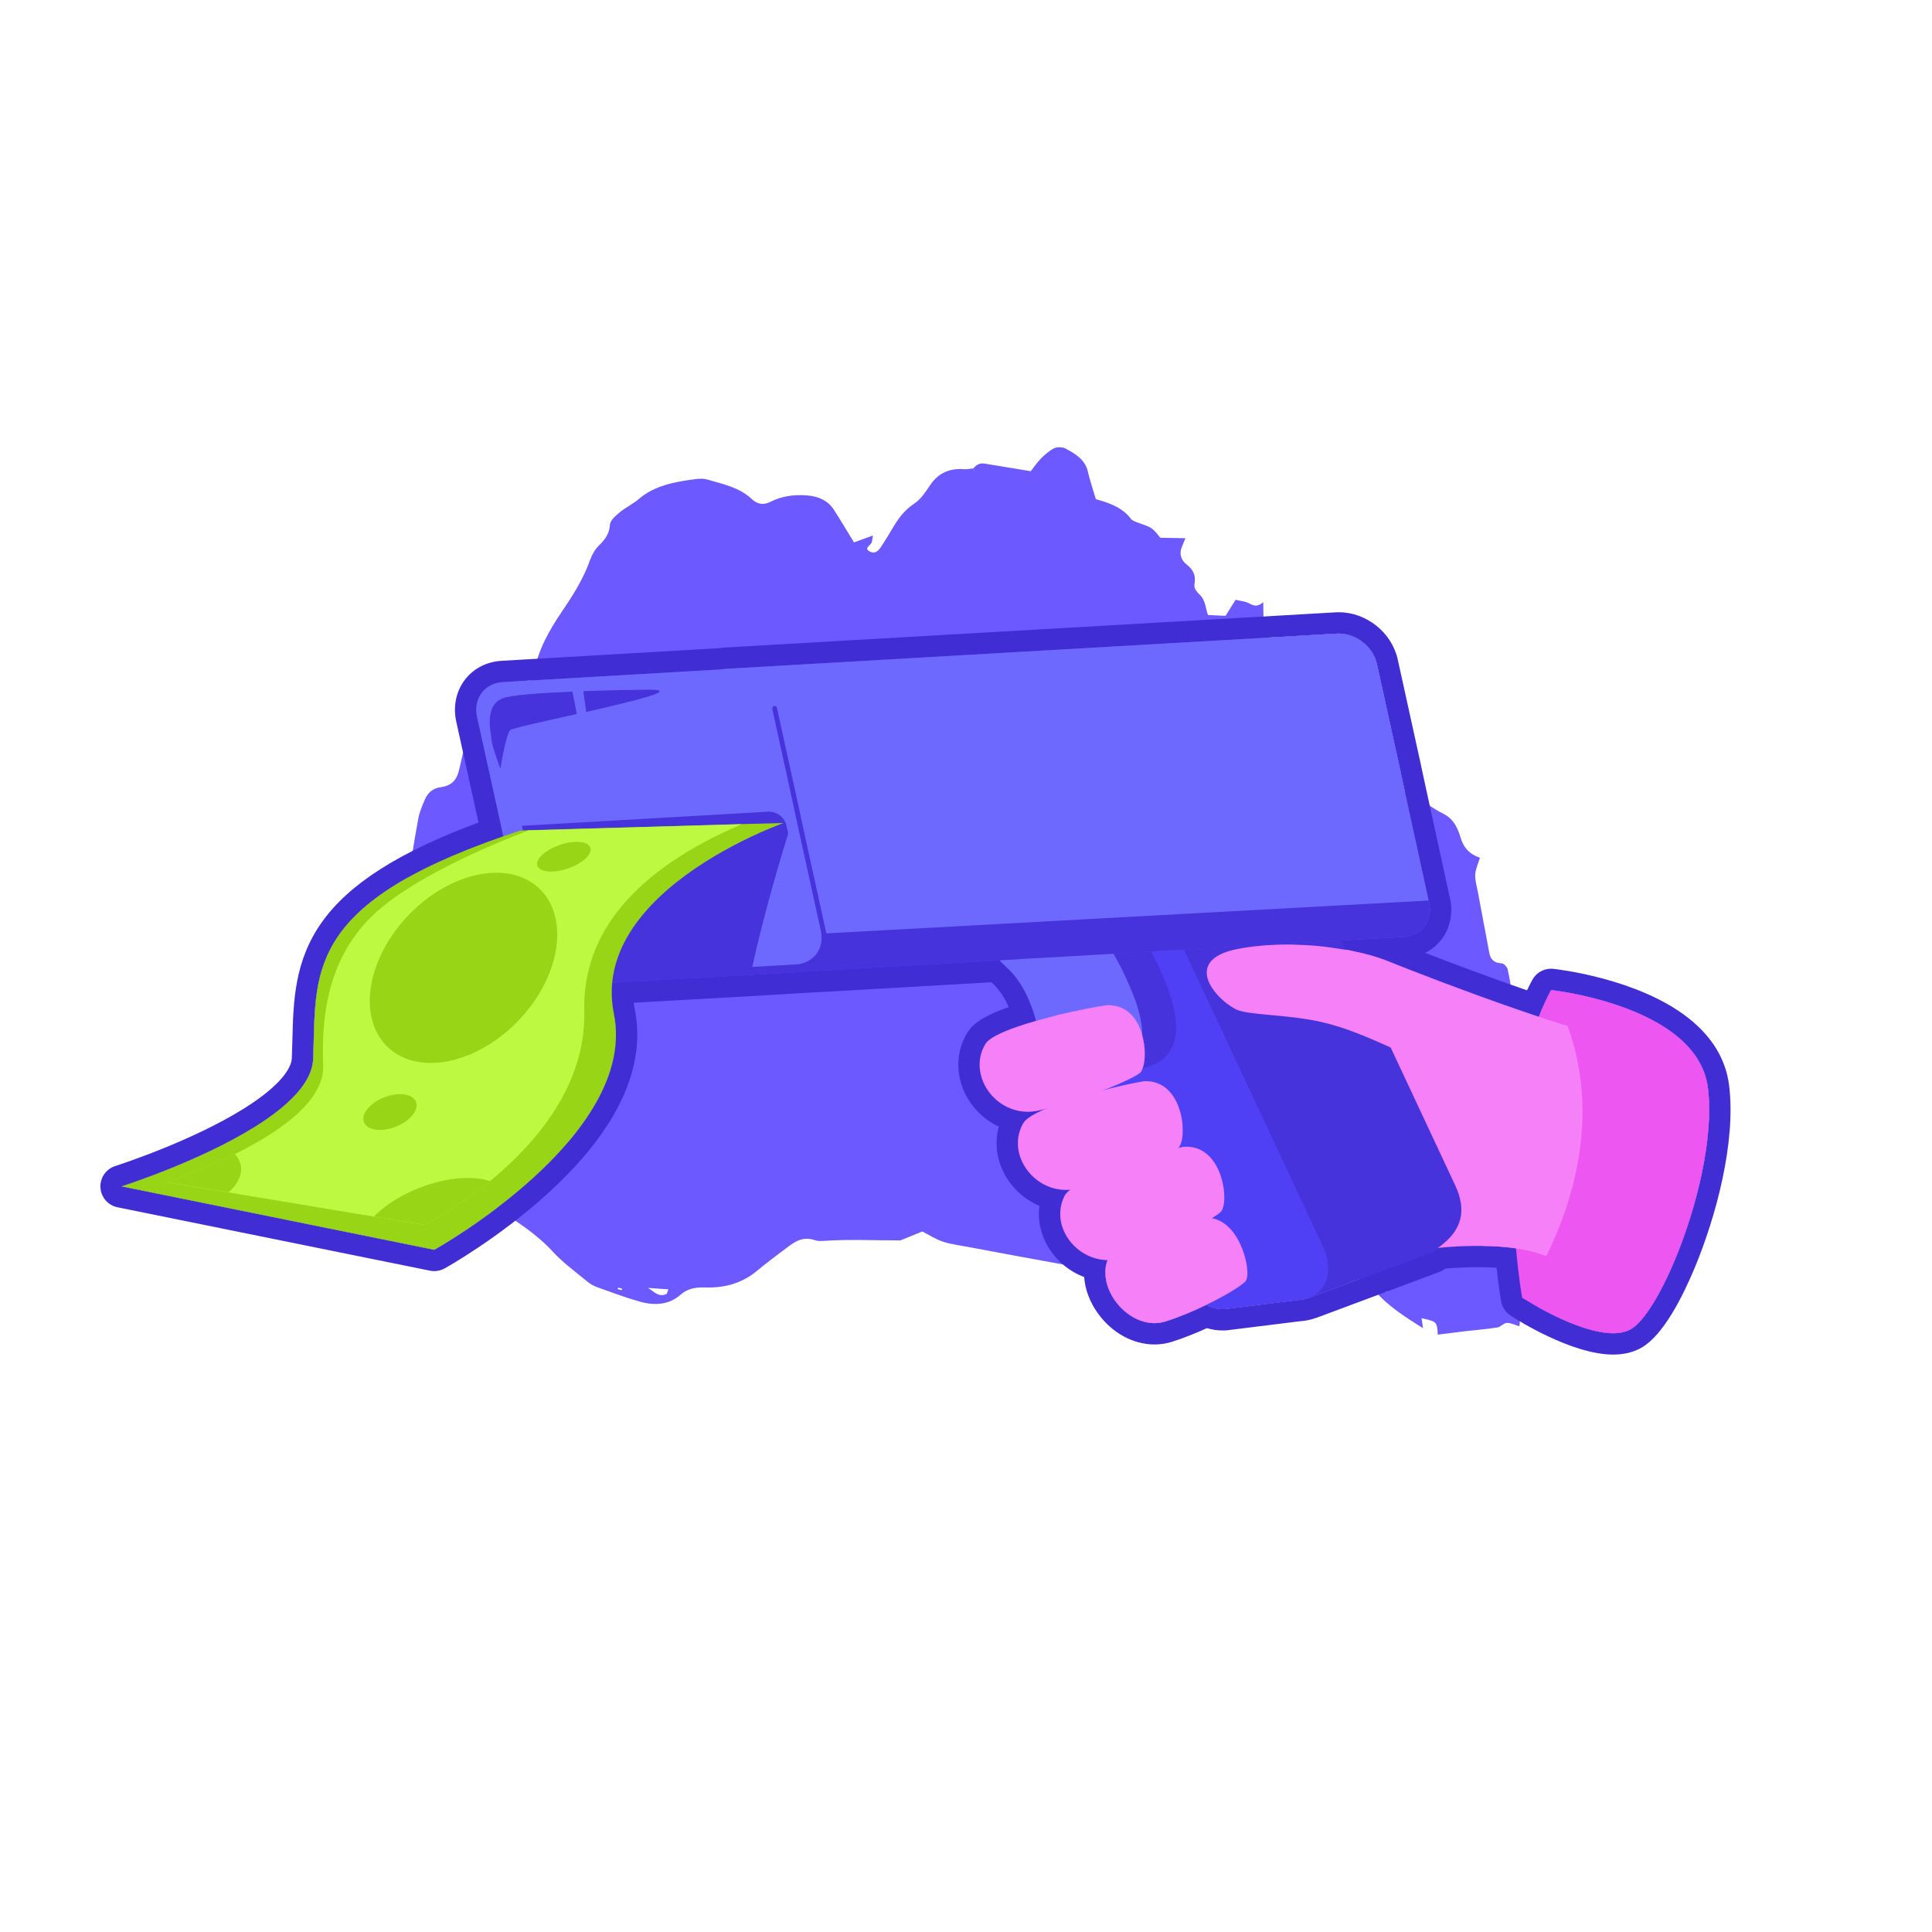 <svg width="914" height="914" viewBox="0 0 914 914" fill="none" xmlns="http://www.w3.org/2000/svg">
<path d="M680.208 631.571C679.82 625.238 679.82 625.238 672.512 623.618C672.723 625.031 672.924 626.373 673.214 628.318C664.443 622.884 656.315 617.628 650.295 610.468C648.037 607.782 645.56 605.681 641.65 604.496C622.185 598.595 608.582 587.135 600.182 571.723C595.479 563.094 592.515 553.89 588.8 544.937C588.067 543.171 587.483 541.371 586.975 539.979C583.477 537.982 580.9 539.044 579.778 540.867C577.047 545.305 573.65 549.397 575.69 555.47C577.517 560.909 573.742 565.459 569.21 569.601C568.055 568.865 567.003 568.195 565.416 567.186C561.965 572.113 558.47 576.968 555.152 581.91C553.883 583.8 552.135 584.681 549.768 585.713C544.423 588.044 539.863 591.516 534.984 594.523L535.05 594.662C533.521 591.431 530.61 591.613 527.618 592.33C527.105 592.453 526.539 593.276 526.615 593.74C526.691 594.202 527.477 594.713 528.076 595.031C528.704 595.364 529.479 595.492 530.19 595.71L530.044 595.559C530.834 596.579 531.622 597.598 532.926 599.282C528.799 598.754 525.539 598.033 522.329 598.011C519.004 597.988 515.752 598.849 512.422 598.939C509.473 599.017 506.413 598.831 503.483 598.306C488.316 595.59 473.174 592.741 458.027 589.909C454.005 589.158 449.854 588.665 446.033 587.395C442.574 586.245 439.486 584.197 436.339 582.599C432.702 584.075 429.218 585.49 425.734 586.904L425.886 586.813C413.986 586.849 402.028 586.234 390.191 587.008C388.73 587.103 387.072 587.229 385.75 586.772C379.57 584.635 375.81 587.613 372.033 590.417C367.187 594.015 362.402 597.677 357.79 601.478C351.262 606.856 343.107 609.381 333.841 609.069C328.901 608.903 325.106 609.711 321.952 612.512C316.624 617.246 309.805 617.832 302.487 615.73C295.655 613.768 288.994 611.279 282.327 608.871C280.617 608.254 278.97 607.23 277.631 606.115C272.168 601.567 266.227 597.278 261.594 592.21C253.956 583.856 244.281 577.607 234.377 571.459C229.155 568.217 223.188 565.473 222.654 559.242C219.528 556.949 216.402 554.655 213.035 552.185C211.392 547.164 209.618 541.762 207.86 536.357C207.564 535.444 206.828 534.334 207.155 533.631C209.985 527.554 206.674 521.335 206.475 515.201C206.312 510.183 204.591 505.414 202.856 500.52C199.676 491.549 197.134 482.408 195.168 473.26C188.892 444.073 192.645 415.6 197.886 387.284C198.442 384.276 199.683 381.37 200.878 378.508C202.126 375.522 204.362 372.972 208.318 372.446C214.543 371.617 216.333 368.155 217.351 363.572C220.23 350.611 223.444 337.719 226.525 324.8C226.741 323.899 226.98 323.001 227.163 322.093C228.364 316.139 232.491 314.37 240.461 317.538C243.746 318.844 246.404 321.376 250.166 323.9C251.13 321.902 252.297 320.416 252.562 318.78C254.32 307.897 259.685 298.341 265.977 289.101C271.168 281.478 276.029 273.732 279.062 265.179C279.979 262.592 281.413 259.952 283.467 257.955C286.393 255.11 288.308 252.307 288.549 248.272C288.675 246.173 291.148 244.076 293.114 242.434C295.903 240.105 299.493 238.428 302.228 236.062C309.415 229.84 318.982 227.945 328.93 226.672C330.719 226.443 332.775 226.331 334.48 226.824C341.999 228.997 349.897 230.647 355.577 236.02C358.343 238.637 361.264 239.061 364.551 237.383C369.675 234.768 375.295 233.92 381.532 234.36C387.364 234.77 391.713 236.875 394.5 241.166C397.749 246.171 400.744 251.279 404.01 256.603C406.437 255.718 409.191 254.715 412.952 253.344C412.632 255.169 412.657 256.046 412.309 256.784C411.641 258.203 408.289 259.526 411.832 261.073C414.291 262.146 415.834 260.196 416.893 258.588C418.636 255.942 420.295 253.251 421.884 250.532C424.592 245.896 427.487 241.552 432.556 238.214C435.826 236.06 437.924 232.581 440.071 229.453C443.612 224.294 448.521 221.381 456.176 221.965C457.643 222.077 459.123 221.723 460.596 221.586C460.592 221.845 460.543 222.107 460.606 222.356C460.656 222.547 460.847 222.721 460.975 222.903C460.793 222.492 460.612 222.08 460.431 221.669C461.704 220.101 463.23 218.895 465.864 219.327C472.829 220.471 479.794 221.621 487.651 222.916C488.959 221.257 490.517 218.902 492.522 216.857C494.304 215.039 496.353 213.275 498.736 212.059C499.995 211.417 502.609 211.437 503.933 212.125C508.862 214.682 513.381 217.629 514.586 222.861C515.577 227.16 517.044 231.409 518.433 236.136C524.826 237.923 531.103 240.156 535.006 245.444C535.697 246.38 537.438 246.935 538.805 247.418C545.061 249.628 545.075 249.596 548.914 254.414C552.354 254.472 555.967 254.532 560.798 254.614C559.997 256.586 559.45 257.849 558.969 259.132C557.884 262.019 558.747 265.02 561.277 266.97C564.904 269.766 565.737 272.677 565.098 276.27C564.701 278.502 566.181 279.959 568.028 281.85C570.194 284.068 570.328 287.613 571.465 290.937C574.36 291.079 576.894 291.202 579.786 291.344C581.326 288.881 582.797 286.529 584.532 283.756C586.826 284.318 589.192 284.461 590.926 285.431C593.201 286.703 594.94 287.177 597.614 284.893C597.657 289.081 597.787 292.612 597.703 296.128C597.623 299.457 598.504 302.173 602.58 304.018C606.126 305.623 606.604 308.369 606.097 311.386C605.691 313.805 605.585 316.305 605.743 318.774C605.808 319.784 606.915 320.807 608.05 322.63C609.856 320.989 611.19 320.07 612.084 318.905C614.089 316.292 616.899 315.4 620.626 316.102C625.937 317.103 630.383 316.723 632.635 311.795C632.637 313.605 632.687 315.419 632.632 317.224C632.533 320.427 633.409 323.251 636.11 325.966C639.801 329.677 642.982 333.662 642.515 338.789C642.391 340.147 643.449 341.824 644.455 343.106C648.436 348.172 652.494 353.206 656.758 358.118C659.421 361.187 659.833 364.527 660.27 367.96C660.734 371.599 662.601 373.967 667.09 375.956C672.714 378.447 677.512 382.312 683.12 385.142C687.888 387.548 689.785 392.211 691.072 396.498C692.366 400.807 694.935 403.977 700.136 405.802C699.289 408.632 698.033 411.134 697.901 413.738C697.762 416.472 698.659 419.307 699.176 422.093C700.845 431.082 702.533 440.07 704.246 449.056C704.842 452.185 705.089 455.457 710.549 455.763C711.478 455.815 713.019 457.49 713.228 458.505C714.052 462.514 715.114 466.635 714.778 470.564C714.567 473.033 712.024 475.234 710.214 478.041C711.336 479.965 712.464 482.304 714.003 484.455C717.447 489.272 718.741 494.483 719.607 499.779C720.124 502.94 719.153 503.286 714.109 501.972C714.204 500.788 714.52 499.593 714.331 498.426C714.121 497.141 714.39 495.408 711.046 494.967C712.233 497.526 713.248 499.714 714.263 501.902C713.016 507.172 714.191 512.436 716.167 517.56C721.271 530.799 726.892 543.931 731.83 557.203C734.404 564.121 736.107 571.228 737.953 578.282C739.606 584.597 738.526 590.603 735.907 596.423C734.776 598.935 734.344 601.692 733.437 604.291C732.958 605.665 732.568 607.359 731.384 608.172C728.916 609.867 728.14 611.832 728.055 614.506C727.954 617.657 726.644 620.908 722.382 621.273C717.463 621.693 719.662 624.76 718.712 627.42C716.739 626.843 714.726 625.778 712.875 625.857C711.287 625.924 710.025 627.75 708.376 628.01C703.367 628.8 698.235 629.184 693.162 629.773C688.797 630.28 684.448 630.853 680.092 631.396L680.208 631.571ZM306.534 609.29C309.326 610.976 311.599 613.841 315.214 612.225C315.673 612.02 315.691 611.19 316.19 609.975C312.804 609.735 309.67 609.513 306.534 609.29ZM294.41 609.708C293.772 609.518 293.139 609.311 292.489 609.17C292.435 609.158 292.276 609.59 292.166 609.816C292.796 610.004 293.423 610.212 294.065 610.348C294.128 610.361 294.292 609.933 294.41 609.708ZM656 611.24C656.145 611.018 656.47 610.742 656.392 610.588C656.282 610.371 655.872 610.244 655.59 610.079C655.444 610.302 655.119 610.578 655.197 610.736C655.304 610.951 655.718 611.076 656 611.24ZM708.196 465.327C708.089 465.694 707.982 466.061 707.874 466.428C708.103 466.293 708.472 466.192 708.522 466.013C708.574 465.824 708.323 465.561 708.196 465.327Z" fill="#6C59FF"/>
<path d="M792.512 595.69C785.598 612.324 777.736 625.182 771.639 628.755C756.53 637.607 720.114 613.918 720.114 613.918C720.114 613.918 718.479 604.804 717.228 590.583C717.006 590.543 716.794 590.512 716.572 590.482C716.138 590.411 715.693 590.351 715.249 590.3C714.381 590.189 713.503 590.088 712.615 590.008C709.052 589.654 705.318 589.463 701.432 589.422C694.72 589.301 687.614 589.634 680.297 590.341H680.267C680.257 590.351 680.257 590.361 680.246 590.361C679.278 591.037 678.369 591.683 677.279 592.339L619.638 613.848H619.567C617.912 614.504 616.034 614.897 613.965 615.018L579.487 619.298C576.146 619.49 573.27 618.743 570.736 617.289C564.64 620.247 557.817 623.123 551.459 625.142C535.764 630.128 518.676 611.203 523.894 596.164C523.894 596.154 523.894 596.154 523.905 596.144C508.472 595.841 496.653 579.602 503.648 565.724C504.112 564.815 505.02 563.846 506.312 562.837C489.053 564.341 475.74 545.8 484.128 531.316C485.359 529.197 489.235 526.896 494.504 524.625C493.454 524.887 492.414 525.139 491.385 525.372C475.882 528.874 462.761 515.945 463.497 502.723C463.598 499.705 464.507 496.657 466.253 493.8C468.463 490.187 478.597 486.21 490.174 482.96C487.852 474.331 483.603 464.066 475.882 457.324C474.802 456.305 473.792 455.326 472.874 454.316L396.59 458.697L379.735 459.676H379.685C379.483 459.696 379.271 459.716 379.059 459.726L355.148 461.149L289.624 464.843C289.18 469.567 289.392 474.492 290.421 479.63C302.099 537.594 205.447 591.249 205.447 591.249L120.908 574.101L57.594 561.252C57.594 561.252 94.242 549.645 120.908 532.901C135.845 523.535 147.644 512.553 148.139 501.098C149.774 461.331 142.951 428.7 238.129 395.635L236.716 389.125L225.654 338.993C223.887 330.444 229.247 323.247 237.796 322.702L341.583 316.677C342.249 316.546 342.946 316.445 343.662 316.404L632.668 299.751C641.176 299.397 649.644 305.847 651.441 314.325L662.463 364.478L662.937 366.749L665.107 376.781L675.846 425.924L675.866 426.025H675.886L676.088 427.004C678.076 435.523 672.677 442.79 664.047 443.254L634.283 444.95L636.241 449.229C636.281 449.229 636.332 449.239 636.372 449.249C637.654 449.391 638.855 449.623 640.086 449.956C645.97 451.097 651.542 452.661 656.397 454.619C659.929 456.042 663.512 457.445 667.166 458.878C687.867 466.933 710.566 475.259 727.997 481.053C729.693 476.682 731.62 472.433 733.78 468.376C733.78 468.376 770.65 472.312 792.512 489.551C800.677 495.98 806.743 504.277 808.025 514.905C810.851 538.2 802.736 571.073 792.512 595.69Z" fill="#4633DC"/>
<path d="M633.335 299.737C641.614 299.737 649.69 306.069 651.439 314.325L662.461 364.477L662.935 366.748L665.105 376.781L675.844 425.924L675.865 426.025H675.885L676.087 427.004C678.075 435.523 672.675 442.79 664.046 443.254L634.281 444.95L636.239 449.229C636.279 449.229 636.33 449.239 636.37 449.249C637.652 449.391 638.853 449.623 640.085 449.956C645.969 451.096 651.54 452.661 656.395 454.619C659.927 456.042 663.511 457.445 667.164 458.878C687.865 466.933 710.564 475.259 727.995 481.053C729.691 476.682 731.619 472.433 733.779 468.376C733.779 468.376 770.649 472.312 792.51 489.551C800.676 495.98 806.742 504.277 808.023 514.905C810.849 538.2 802.735 571.073 792.51 595.69C785.597 612.323 777.734 625.182 771.638 628.755C769.259 630.148 766.352 630.736 763.143 630.736C745.966 630.736 720.112 613.918 720.112 613.918C720.112 613.918 718.477 604.804 717.226 590.583C717.004 590.542 716.792 590.512 716.57 590.482C716.136 590.411 715.692 590.351 715.248 590.3C714.38 590.189 713.502 590.088 712.613 590.008C709.05 589.654 705.316 589.463 701.43 589.422C700.525 589.406 699.612 589.398 698.692 589.398C692.797 589.398 686.626 589.729 680.295 590.341H680.265C680.255 590.351 680.255 590.361 680.245 590.361C679.276 591.037 678.368 591.683 677.277 592.339L619.636 613.848H619.565C617.91 614.504 616.033 614.897 613.963 615.018L579.486 619.298C579.14 619.318 578.799 619.327 578.463 619.327C575.553 619.327 573.006 618.592 570.735 617.289C564.639 620.246 557.816 623.123 551.457 625.142C549.708 625.697 547.94 625.956 546.189 625.956C532.229 625.956 519.256 609.527 523.893 596.164C523.893 596.154 523.893 596.154 523.903 596.144C508.471 595.841 496.652 579.602 503.646 565.724C504.11 564.815 505.019 563.846 506.311 562.837C505.648 562.895 504.991 562.923 504.341 562.923C488.061 562.923 476.061 545.244 484.126 531.316C485.357 529.197 489.233 526.895 494.502 524.625C493.452 524.887 492.413 525.139 491.383 525.371C489.634 525.766 487.914 525.953 486.243 525.953C473.095 525.953 462.842 514.453 463.496 502.723C463.597 499.705 464.505 496.657 466.251 493.8C468.462 490.187 478.595 486.21 490.172 482.96C487.85 474.331 483.601 464.066 475.88 457.324C474.8 456.304 473.791 455.325 472.872 454.316L396.589 458.696L379.733 459.676H379.683C379.481 459.696 379.269 459.716 379.057 459.726L355.147 461.149L289.622 464.843C289.178 469.567 289.39 474.492 290.419 479.63C302.097 537.594 205.446 591.249 205.446 591.249L120.906 574.101L57.592 561.252C57.592 561.252 94.24 549.645 120.906 532.901C135.844 523.535 147.643 512.553 148.137 501.098C149.772 461.331 142.949 428.7 238.127 395.635L236.714 389.125L225.652 338.992C223.886 330.444 229.245 323.247 237.794 322.702L341.581 316.677C342.248 316.546 342.944 316.445 343.66 316.404L632.666 299.751C632.889 299.741 633.112 299.737 633.335 299.737ZM633.335 289.644C632.972 289.644 632.609 289.651 632.247 289.666C632.193 289.668 632.139 289.671 632.085 289.674L343.08 306.328C342.202 306.377 341.311 306.479 340.381 306.636L237.209 312.626C237.19 312.627 237.171 312.628 237.152 312.63C230.113 313.078 223.991 316.269 219.914 321.613C215.834 326.962 214.323 334.04 215.768 341.035C215.777 341.079 215.786 341.123 215.796 341.167L226.379 389.126C188.899 403.013 165.275 418.045 152.382 436.118C139.276 454.488 138.79 473.56 138.319 492.003C138.247 494.842 138.172 497.777 138.053 500.683C137.926 503.621 135.477 511.852 115.544 524.35C90.315 540.192 54.897 551.519 54.542 551.631C50.159 553.022 47.269 557.2 47.514 561.792C47.761 566.384 51.078 570.229 55.585 571.144L118.899 583.992L203.439 601.141C204.104 601.275 204.776 601.342 205.446 601.342C207.149 601.342 208.836 600.911 210.344 600.074C211.373 599.503 235.801 585.846 259.105 564.641C273.085 551.919 283.771 539.078 290.864 526.474C300.289 509.729 303.469 493.297 300.314 477.636C300.097 476.552 299.923 475.466 299.792 474.379L355.714 471.226L379.61 469.804C379.866 469.791 380.122 469.771 380.372 469.749L397.13 468.821L468.896 464.7C468.943 464.656 468.947 464.659 468.951 464.663C469.046 464.753 469.143 464.841 469.242 464.926C472.724 467.968 475.314 472.173 477.219 476.431C463.804 481.134 459.716 485.142 457.641 488.533C455.051 492.771 453.59 497.521 453.412 502.279C452.978 510.677 456.222 519.182 462.323 525.632C465.265 528.742 468.75 531.229 472.546 532.992C470.398 540.63 471.451 548.94 475.684 556.284C479.41 562.747 485.11 567.677 491.729 570.46C490.825 577.081 492.254 583.901 495.978 590.082C499.905 596.602 505.961 601.53 512.904 604.144C513.331 609.966 515.495 615.838 519.297 621.181C525.921 630.491 535.974 636.049 546.189 636.049C549.022 636.049 551.822 635.616 554.513 634.761C560.51 632.857 566.329 630.442 570.978 628.326C573.373 629.054 575.875 629.42 578.463 629.42C578.99 629.42 579.529 629.405 580.064 629.374C580.286 629.361 580.508 629.341 580.729 629.314L614.911 625.071C617.611 624.883 620.159 624.364 622.504 623.525C622.726 623.459 622.947 623.385 623.165 623.304L680.806 601.795C681.388 601.578 681.95 601.307 682.482 600.987C682.95 600.705 683.388 600.428 683.802 600.157C689.037 599.715 694.035 599.491 698.692 599.491C699.55 599.491 700.403 599.498 701.248 599.514C701.274 599.514 701.3 599.514 701.325 599.515C703.618 599.538 705.85 599.62 707.994 599.757C709.066 609.448 710.122 615.391 710.178 615.7C710.67 618.443 712.274 620.86 714.609 622.379C717.512 624.267 743.538 640.829 763.143 640.829C768.354 640.829 772.928 639.697 776.739 637.464C786.943 631.483 796.016 613.553 801.83 599.564C811.794 575.573 821.286 540.417 818.043 513.689C816.55 501.315 810.06 490.524 798.754 481.621C774.888 462.802 736.474 458.513 734.85 458.34C734.49 458.301 734.132 458.282 733.776 458.282C730.076 458.282 726.634 460.317 724.869 463.633C724.026 465.218 723.207 466.844 722.417 468.504C708.185 463.593 691.232 457.364 674.237 450.796C677.316 449.242 680.005 447.027 682.078 444.264C686.123 438.875 687.53 431.809 685.949 424.854L685.77 423.987C685.721 423.749 685.663 423.514 685.598 423.283L674.966 374.626L672.807 364.646L672.341 362.414C672.334 362.38 672.326 362.345 672.319 362.311L661.302 312.181C658.552 299.329 646.538 289.644 633.335 289.644Z" fill="#402DD4"/>
<path d="M775.604 542.368C774.565 569.529 758.093 588.373 743.367 599.859C731.134 609.427 720.112 613.918 720.112 613.918C720.112 613.918 718.477 604.804 717.226 590.583L717.216 590.573C716.559 583.114 716.004 574.253 715.833 564.553C715.389 538.947 717.67 507.567 727.995 481.053C729.691 476.683 731.618 472.433 733.778 468.376C733.778 468.376 745.789 475.037 756.952 488.532C757.002 488.602 757.063 488.663 757.114 488.734C767.197 500.987 776.523 518.821 775.604 542.368Z" fill="#ED56F0"/>
<path d="M778.945 529.822C778.895 531.851 778.773 533.91 778.602 535.979C778.592 535.999 778.592 536.02 778.592 536.05C778.511 536.948 778.43 537.846 778.339 538.745C778.057 541.44 777.683 544.165 777.219 546.87C777.088 547.697 776.936 548.525 776.775 549.342C776.684 549.887 776.573 550.432 776.462 550.977C776.27 551.967 776.058 552.956 775.836 553.935C775.644 554.793 775.453 555.651 775.241 556.509C775.241 556.519 775.231 556.539 775.231 556.559C774.999 557.508 774.766 558.446 774.514 559.375C774.474 559.536 774.433 559.688 774.393 559.839C774.151 560.727 773.908 561.616 773.656 562.494C773.464 563.13 773.283 563.755 773.081 564.381C772.869 565.067 772.657 565.744 772.445 566.41C771.405 569.599 770.265 572.668 769.024 575.574C768.842 576.018 768.65 576.463 768.448 576.907C768.256 577.341 768.065 577.775 767.863 578.209C767.469 579.077 767.065 579.914 766.652 580.742C766.45 581.156 766.238 581.56 766.026 581.963C765.824 582.367 765.612 582.771 765.39 583.154C765.198 583.518 765.006 583.871 764.805 584.214C763.2 587.06 761.494 589.614 759.707 591.804C759.465 592.117 759.213 592.42 758.95 592.712C758.759 592.945 758.557 593.167 758.365 593.379C758.163 593.601 757.961 593.823 757.749 594.035C757.507 594.287 757.255 594.539 757.003 594.782C756.256 595.518 755.499 596.185 754.732 596.77C754.217 597.163 753.702 597.527 753.177 597.86C752.653 598.193 752.128 598.496 751.603 598.748C751.411 598.849 751.229 598.93 751.038 599.011C750.664 599.182 750.301 599.334 749.927 599.455C749.685 599.545 749.443 599.626 749.201 599.687C748.979 599.757 748.757 599.818 748.524 599.868C748.373 599.909 748.222 599.939 748.07 599.959C747.939 599.99 747.808 600.01 747.677 600.03C746.879 600.151 746.082 600.191 745.285 600.141C745.072 600.131 744.871 600.111 744.669 600.08C744.447 600.06 744.235 600.03 744.013 599.99C743.801 599.959 743.589 599.909 743.367 599.858C743.004 599.778 742.63 599.677 742.267 599.545C742.055 599.475 741.833 599.394 741.621 599.313C741.005 599.061 740.379 598.768 739.764 598.405C739.501 598.254 739.239 598.092 738.976 597.92C736.776 596.477 734.313 595.236 731.598 594.186C730.72 593.843 729.822 593.52 728.893 593.217C728.47 593.086 728.046 592.955 727.612 592.823C726.411 592.46 725.179 592.127 723.908 591.834C723.574 591.754 723.241 591.673 722.898 591.602C722.787 591.582 722.686 591.552 722.575 591.532C721.828 591.37 721.071 591.219 720.304 591.077C719.749 590.976 719.184 590.876 718.619 590.795C718.164 590.714 717.7 590.643 717.226 590.583C717.004 590.542 716.792 590.512 716.57 590.482C716.136 590.411 715.692 590.351 715.248 590.3C714.379 590.189 713.501 590.088 712.613 590.008C709.05 589.654 705.316 589.462 701.43 589.422C694.718 589.301 687.613 589.634 680.295 590.341H680.265C663.672 591.935 645.757 595.397 628.437 599.919C628.407 599.929 628.376 599.939 628.346 599.939C622.26 601.463 616.244 603.179 610.31 604.925C604.173 606.863 598.814 608.084 594.09 608.71C594.06 608.71 594.04 608.72 594.009 608.72C590.739 609.194 587.772 609.406 585.077 609.376C567.656 609.184 561.227 599.061 555.191 585.678C554.485 584.123 553.788 582.529 553.082 580.893C551.638 577.563 550.145 574.081 548.459 570.558C545.815 565.027 542.686 558.82 539.537 552.179C539.022 551.078 538.487 549.958 537.963 548.828C532.997 538.119 528.172 526.461 525.306 514.895C525.275 514.764 525.235 514.632 525.205 514.501C525.205 514.481 525.195 514.471 525.195 514.451C524.801 512.866 524.417 511.281 524.145 509.717C524.145 509.697 524.135 509.677 524.135 509.656C523.812 508.233 523.6 506.83 523.358 505.326V505.316C523.348 505.286 523.348 505.256 523.337 505.226C522.459 499.25 522.217 493.386 522.944 487.775C523.418 483.626 524.337 479.609 525.972 475.643C525.982 475.623 525.992 475.592 526.002 475.572C525.982 475.522 525.992 475.401 526.073 475.31C527.637 471.626 530.251 468.174 533.824 465.247C533.865 465.217 533.915 465.186 533.955 465.146C537.468 462.068 541.818 459.484 546.834 457.283C546.844 457.273 546.864 457.273 546.875 457.263C547.198 457.082 547.531 456.94 547.884 456.819C547.894 456.809 547.914 456.799 547.924 456.799C551.992 455.023 556.554 453.458 561.469 452.176H561.479C561.499 452.166 561.51 452.166 561.53 452.156C568.888 450.117 576.992 448.664 585.329 447.766C586.157 447.675 586.984 447.594 587.812 447.513C587.953 447.503 588.105 447.483 588.246 447.473L588.71 447.463L599.742 446.827L599.914 446.817L600.64 446.787C601.751 446.736 602.881 446.706 604.002 446.696C605.697 446.665 607.403 446.676 609.099 446.726C610.32 446.716 611.491 446.716 612.752 446.807C614.751 446.847 616.719 446.948 618.687 447.059C623.37 447.382 627.963 447.927 632.424 448.573C633.736 448.735 634.967 448.987 636.239 449.229C636.279 449.229 636.33 449.239 636.37 449.249C637.652 449.391 638.853 449.623 640.084 449.956C645.968 451.096 651.54 452.661 656.395 454.619C659.927 456.042 663.51 457.445 667.164 458.878C687.865 466.932 710.564 475.259 727.995 481.053C729.418 481.517 730.801 481.981 732.143 482.415C735.555 483.505 738.714 484.474 741.56 485.302C748.413 487.3 753.45 488.491 755.721 488.501C756.135 488.501 756.548 488.511 756.952 488.532C771.042 489.258 777.512 502.722 778.763 520.062C778.753 520.143 778.763 520.224 778.773 520.305C778.824 520.89 778.854 521.475 778.884 522.071C779.006 524.594 779.026 527.188 778.945 529.822Z" fill="#F580F7"/>
<path d="M680.267 590.341C680.257 590.351 680.257 590.361 680.247 590.361C679.278 591.037 678.37 591.683 677.28 592.339L619.638 613.848H619.567C613.38 614.15 603.489 612.374 594.113 608.761C594.082 608.751 594.042 608.741 594.012 608.72C592.245 608.074 590.499 607.358 588.814 606.591C580.961 602.998 574.269 598.153 571.565 592.45L569.051 578.764L568.638 576.473L562.41 542.53L553.982 496.576C553.982 496.576 553.982 496.576 553.982 496.566L553.972 496.485L550.803 478.953L546.847 457.334L546.837 457.284L546.09 453.307L546.059 453.135V453.125L545.515 450.067L545.494 449.966L543.819 440.802L543.809 440.741L555.809 440.075L630.014 435.826L634.233 444.839L634.273 444.93L634.283 444.95L636.241 449.229L636.282 449.31L636.292 449.34L636.312 449.391L642.236 462.159L642.287 462.138L657.901 495.546V495.557L657.931 495.617L688.342 560.566C694.175 572.95 691.561 582.397 680.267 590.341Z" fill="#4633DC"/>
<path d="M628.349 599.939C628.43 606.47 625.271 611.607 619.578 613.848H619.568C617.913 614.504 616.036 614.897 613.967 615.018L579.489 619.298C576.148 619.49 573.271 618.743 570.738 617.289C563.542 613.161 559.05 603.391 554.427 593.439L551.551 587.303L549.179 582.226L535.816 553.693L534.141 550.12L518.637 517.025L518.476 516.671L515.68 510.696L501.277 479.953L488.822 453.357L488.782 453.256L484.543 444.213H484.563L521.453 442.094L539.318 441.064H539.328L543.82 440.802L555.83 440.115L560.07 449.169L560.12 449.27L561.472 452.176H561.483L625.715 589.342C627.461 593.086 628.309 596.689 628.349 599.939Z" fill="#5040F5"/>
<path d="M491.855 453.215C505.461 465.313 508.361 488.573 508.861 493.292C509.362 498.01 523.485 512.48 545.056 504.018C566.628 495.556 553.743 463.634 536.302 436.19C518.911 408.726 461.203 426.037 491.855 453.215Z" fill="#4633DC"/>
<path d="M540.408 489.874C540.529 497.171 538.187 503.056 532.313 506.619C532.303 506.619 532.303 506.629 532.293 506.629C532.283 506.629 532.262 506.639 532.252 506.649C531.364 507.224 530.274 507.719 529.154 508.153C527.448 508.819 525.732 509.323 524.148 509.717C524.137 509.717 524.117 509.727 524.107 509.727C521.13 510.484 518.284 510.787 515.68 510.696H515.669C501.812 510.514 493.323 501.027 492.96 497.424C492.92 497.151 492.899 496.808 492.839 496.364C492.465 493.76 491.799 488.754 490.174 482.96C487.853 474.331 483.604 464.066 475.882 457.324C474.803 456.304 473.793 455.325 472.875 454.316C472.854 454.296 472.834 454.276 472.814 454.256C472.804 454.245 472.794 454.235 472.784 454.225C466.849 447.756 465.961 441.952 468.202 437.36C471.351 430.9 480.677 426.792 490.891 426.51H490.931C499.591 426.217 508.947 428.66 515.659 434.766H515.669C517.436 436.371 519.01 438.228 520.352 440.347C520.746 440.892 521.049 441.538 521.443 442.083C521.443 442.083 521.443 442.093 521.453 442.093C523.3 445.041 525.066 448.079 526.721 451.107C526.721 451.117 526.731 451.117 526.731 451.127C526.752 451.157 526.762 451.177 526.782 451.207C529.477 455.901 531.889 460.604 533.827 465.247C536.623 471.353 538.671 477.217 539.661 482.567C540.185 485.11 540.377 487.543 540.408 489.874Z" fill="#6D69FF"/>
<path d="M668.982 500.283C665.468 498.912 661.784 497.256 657.908 495.558C648.023 491.186 637.143 486.209 625.227 483.512C608.692 479.758 590.076 480.391 584.533 477.416C581.878 476 579.085 473.936 576.81 471.552C569.163 463.787 565.972 452.635 585.874 448.865C592.335 447.617 600.39 446.857 609.085 446.84C610.306 446.829 611.478 446.837 612.74 446.928C614.739 446.962 616.707 447.068 618.675 447.173C623.147 447.409 627.789 447.928 632.409 448.69C633.74 448.811 635.031 449.124 636.332 449.316L636.352 449.368C637.633 449.508 638.833 449.739 640.074 450.072C649.057 451.99 657.82 454.987 665.748 459.134C673.323 463.124 680.112 468.243 685.61 474.687C698.555 490.029 694.247 510.09 668.982 500.283Z" fill="#F580F7"/>
<path d="M540.59 505.428C540.579 505.448 540.569 505.468 540.569 505.488L540.559 505.498C540.176 506.548 539.732 507.295 539.106 507.759C537.067 509.263 531.899 511.817 525.208 514.502C525.198 514.512 525.177 514.512 525.167 514.522C524.178 514.905 523.169 515.299 522.129 515.703C520.999 516.137 519.838 516.581 518.637 517.025C518.627 517.025 518.617 517.035 518.607 517.035C511.077 519.831 502.539 522.616 494.505 524.625C493.455 524.887 492.415 525.14 491.386 525.372C475.883 528.874 462.762 515.945 463.498 502.723C463.599 499.705 464.508 496.657 466.254 493.801C468.464 490.187 478.598 486.211 490.175 482.961C493.798 481.941 497.553 480.942 501.257 479.953C501.267 479.953 501.267 479.953 501.277 479.953C502.892 479.61 504.507 479.267 506.041 478.893C506.061 478.883 506.091 478.883 506.112 478.873C513.136 477.349 519.606 476.047 524.158 475.482C524.794 475.462 525.379 475.472 525.975 475.643C531.354 476.107 535.159 479.125 537.622 483.183C538.924 485.191 539.822 487.472 540.408 489.874C542.073 495.779 541.861 501.946 540.59 505.428Z" fill="#F580F7"/>
<path d="M557.525 543.085C557.434 543.186 557.334 543.287 557.223 543.368C554.891 545.225 548.098 548.626 539.539 552.179C538.338 552.673 537.097 553.178 535.815 553.693C527.72 556.902 518.495 560.072 510.098 562.201C508.826 562.524 507.565 562.736 506.313 562.837C489.054 564.341 475.741 545.8 484.128 531.316C485.36 529.197 489.235 526.896 494.504 524.625C501.115 521.778 509.926 518.983 518.475 516.671C519.697 516.328 520.918 516.005 522.129 515.702C523.199 515.42 524.259 515.147 525.308 514.895C531.576 513.341 537.319 512.14 541.437 511.473C560.069 510.908 561.976 538.351 557.525 543.085Z" fill="#F580F7"/>
<path d="M577.357 573.495C576.549 574.222 575.156 575.181 573.319 576.311C572.088 577.058 570.655 577.886 569.05 578.764C565.215 580.873 560.421 583.275 555.192 585.678C554.001 586.223 552.78 586.768 551.549 587.303C544.958 590.209 537.913 592.975 531.352 595.054C528.819 595.862 526.316 596.205 523.904 596.144C508.471 595.841 496.652 579.602 503.647 565.724C504.111 564.815 505.02 563.846 506.311 562.837C511.519 558.759 522.773 554.056 534.138 550.12C535.41 549.676 536.692 549.242 537.964 548.828C545.241 546.405 552.295 544.367 557.524 543.085C558.291 542.893 559.028 542.711 559.714 542.56C560.653 542.479 561.551 542.469 562.409 542.53C578.992 543.67 581.727 569.62 577.357 573.495Z" fill="#F580F7"/>
<path d="M589.157 606.257C589.056 606.369 588.945 606.48 588.814 606.591C588.016 607.337 586.735 608.286 585.079 609.376C581.607 611.647 576.5 614.504 570.737 617.289C564.641 620.247 557.818 623.123 551.459 625.142C535.764 630.128 518.677 611.203 523.895 596.164C523.895 596.154 523.895 596.154 523.905 596.144C525.459 591.784 537.238 586.404 549.178 582.226C550.48 581.772 551.792 581.328 553.084 580.894C558.888 578.986 564.469 577.432 568.638 576.473C569.183 576.352 569.707 576.231 570.202 576.13C571.292 576.069 572.332 576.13 573.321 576.311C587.37 578.724 592.457 602.826 589.157 606.257Z" fill="#F580F7"/>
<path d="M664.006 443.153L634.231 444.839H634.181L600.641 446.787L599.864 446.837L599.693 446.847L588.671 447.483L588.207 447.493L587.813 447.514L560.067 449.169L545.493 449.966H545.483L544.473 450.077H544.463L526.78 451.107H526.72L491.818 453.115L491.767 453.135L488.78 453.256L472.923 454.215L472.782 454.225L396.549 458.596L380.844 459.504L379.714 459.575L379.017 459.615L374.96 459.847C371.437 460.029 367.925 459.03 364.897 457.173C363.212 456.143 361.677 454.851 360.375 453.357C360.355 453.327 360.325 453.307 360.305 453.277C359.285 452.116 358.407 450.844 357.711 449.472C357.711 449.472 357.711 449.461 357.701 449.461C357.045 448.159 356.55 446.777 356.268 445.323L346.386 400.338L345.771 397.543L345.438 395.998V395.988L345.266 395.221L344.701 392.668L344.146 390.104L344.125 390.054L343.056 385.179V385.168L342.551 382.887L331.57 332.674C329.864 324.872 334.265 318.16 341.582 316.677C342.248 316.546 342.945 316.445 343.661 316.404L632.667 299.751C641.175 299.397 649.643 305.847 651.44 314.325L662.462 364.478L662.936 366.749L665.106 376.781L675.845 425.924L675.865 426.025L676.047 426.903C678.035 435.422 672.635 442.689 664.006 443.153Z" fill="#6D69FF"/>
<path d="M664.049 443.254L634.284 444.95H634.224L604.005 446.696L599.897 446.938L599.726 446.948L588.704 447.584L588.24 447.594L585.333 447.766L560.12 449.27H560.11L545.526 450.067H545.516L544.516 450.178L526.823 451.208H526.783L491.861 453.216L491.81 453.236L488.823 453.358L472.956 454.316H472.875L396.592 458.697L379.737 459.676H379.686L375.063 459.948C374.528 459.979 373.994 459.979 373.459 459.948H373.438C373.398 459.948 373.368 459.948 373.327 459.938C370.32 459.797 367.362 458.798 364.779 457.183C363.123 456.153 361.619 454.861 360.348 453.378L360.378 453.358L377.001 442.336L388.82 441.69L390.647 441.589H390.677L468.203 437.36L483.16 436.542L515.66 434.766H515.67L534.544 433.737H534.554L675.868 426.025H675.888L676.09 427.004C678.078 435.523 672.678 442.79 664.049 443.254Z" fill="#4633DC"/>
<path d="M391.442 447.402C391.22 453.519 387.001 458.394 380.844 459.504C380.481 459.575 380.107 459.635 379.734 459.676H379.683C379.482 459.696 379.269 459.716 379.058 459.726L355.147 461.149L289.623 464.843L277.178 465.55H277.168L269.265 465.994C267.156 466.115 265.006 465.843 262.936 465.197C261.463 464.692 260.05 464.006 258.728 463.158C258.728 463.158 258.718 463.158 258.718 463.148C254.62 460.523 251.481 456.395 250.462 451.662L242.064 413.621L239.4 401.529L238.521 397.452L238.128 395.635L236.715 389.125L225.653 338.993C223.886 330.444 229.246 323.247 237.795 322.702L341.582 316.677L347.557 316.334C356.197 315.748 364.624 322.218 366.441 330.747L377.402 380.919L380.097 393.324L381.762 400.934L382.277 403.316L383.317 408.06L390.644 441.589L391.058 443.496C391.25 444.324 391.371 445.132 391.432 445.929C391.462 446.423 391.462 446.918 391.442 447.402Z" fill="#6D69FF"/>
<path d="M363.252 384.011L246.898 390.684L247.69 394.352C248.608 398.497 252.355 401.357 256.578 401.104L348.533 395.811C346.899 396.861 343.825 398.71 338.905 401.81C332.514 405.78 308.134 419.907 284.697 437.641C272.785 446.761 266.036 456.839 262.896 465.092C264.961 465.744 267.13 466.064 269.221 465.886L355.104 461.043C361.609 430.466 371.37 399.256 372.715 394.925C372.819 394.592 372.851 394.229 372.783 393.904L372.108 390.834C371.291 386.649 367.525 383.738 363.252 384.011Z" fill="#4633DC"/>
<path d="M778.948 529.822C778.888 531.851 778.767 533.91 778.605 535.979C778.595 535.999 778.595 536.02 778.595 536.05C778.514 536.948 778.434 537.846 778.343 538.745C778.05 541.45 777.677 544.165 777.222 546.87C777.091 547.697 776.94 548.525 776.778 549.342C776.687 549.888 776.577 550.433 776.465 550.978C776.274 551.967 776.062 552.956 775.84 553.935C775.648 554.793 775.456 555.651 775.244 556.509C775.244 556.519 775.234 556.539 775.234 556.559C775.002 557.508 774.77 558.446 774.518 559.375C774.477 559.536 774.437 559.688 774.397 559.839C774.154 560.727 773.912 561.616 773.66 562.494C773.468 563.13 773.286 563.755 773.084 564.381C772.872 565.067 772.66 565.744 772.448 566.41C771.409 569.599 770.268 572.668 769.027 575.574C768.845 576.018 768.653 576.463 768.452 576.907C768.26 577.341 768.068 577.775 767.866 578.209C767.473 579.077 767.069 579.914 766.655 580.742C766.453 581.156 766.241 581.56 766.029 581.963C765.827 582.367 765.615 582.771 765.393 583.154C765.202 583.518 765.01 583.871 764.808 584.214C763.203 587.06 761.497 589.614 759.711 591.804C759.469 592.117 759.217 592.42 758.954 592.712C758.762 592.945 758.56 593.167 758.369 593.379C758.167 593.601 757.965 593.823 757.753 594.035C757.511 594.287 757.258 594.539 757.006 594.782C756.259 595.518 755.502 596.185 754.735 596.77C754.22 597.163 753.706 597.527 753.181 597.86C752.656 598.193 752.131 598.496 751.606 598.748C751.415 598.849 751.233 598.93 751.041 599.011C750.667 599.182 750.304 599.334 749.931 599.455C749.688 599.545 749.446 599.626 749.204 599.687C748.982 599.757 748.76 599.818 748.528 599.868C748.376 599.909 748.225 599.939 748.074 599.959C747.942 599.99 747.811 600.01 747.68 600.03C746.883 600.151 746.085 600.191 745.288 600.141C745.076 600.131 744.874 600.111 744.672 600.08C744.45 600.06 744.238 600.03 744.016 599.99C743.804 599.959 743.592 599.909 743.37 599.858C743.007 599.778 742.633 599.677 742.27 599.545C742.058 599.475 741.836 599.394 741.624 599.313C741.009 599.061 740.383 598.768 739.767 598.405C739.505 598.254 739.242 598.092 738.98 597.92C736.78 596.477 734.317 595.236 731.602 594.186C730.724 593.843 729.825 593.52 728.897 593.217C728.483 593.086 728.049 592.955 727.615 592.824C726.414 592.46 725.182 592.127 723.911 591.834C723.578 591.754 723.245 591.673 722.902 591.602C722.79 591.582 722.689 591.552 722.579 591.532C721.832 591.37 721.075 591.219 720.308 591.077C719.752 590.976 719.187 590.876 718.622 590.795C718.158 590.704 717.693 590.633 717.219 590.573C717.007 590.532 716.785 590.502 716.573 590.482C716.139 590.411 715.695 590.351 715.251 590.3C714.383 590.189 713.505 590.088 712.617 590.008C709.054 589.654 705.319 589.462 701.434 589.422C706.369 582.024 711.335 573.667 715.836 564.553C727.413 541.096 735.81 512.644 732.106 482.607C735.568 483.707 738.768 484.686 741.644 485.524C748.437 487.502 753.413 488.673 755.684 488.693C756.168 488.693 756.643 488.703 757.117 488.733C771.066 489.511 777.495 502.864 778.767 520.062C778.757 520.143 778.767 520.224 778.777 520.305C778.817 520.89 778.858 521.475 778.888 522.071C779.009 524.594 779.029 527.188 778.948 529.822Z" fill="#F580F7"/>
<path d="M792.511 595.69C785.597 612.324 777.735 625.182 771.639 628.755C756.529 637.607 720.113 613.918 720.113 613.918C720.113 613.918 725.503 606.55 731.599 594.186C743.237 570.599 757.437 528.854 741.642 485.524C741.622 485.453 741.592 485.373 741.561 485.302C739.502 479.67 736.928 474.018 733.779 468.376C733.779 468.376 770.649 472.312 792.511 489.551C800.676 495.981 806.742 504.277 808.024 514.905C810.85 538.2 802.735 571.073 792.511 595.69Z" fill="#ED56F0"/>
<path d="M270.795 327.192C256.43 327.795 242.084 328.742 237.861 330.34C228.515 333.772 232.551 347.986 232.625 350.414C232.697 352.842 236.718 363.728 236.718 363.728C236.718 363.728 239.28 347.57 241.356 345.41C242.139 344.576 256.987 341.326 272.837 337.8C272.227 334.295 271.577 330.688 270.795 327.192Z" fill="#4633DC"/>
<path d="M305.427 326.303C305.427 326.303 291.399 326.423 275.965 326.977C276.465 330.35 276.946 333.672 277.296 336.811C300.734 331.478 323.829 325.872 305.427 326.303Z" fill="#4633DC"/>
<path d="M365.858 334.485C366.367 333.994 367.173 334.262 367.309 334.911L377.404 380.916L380.071 393.269L391.065 443.368C392.983 451.861 387.587 459.126 379.02 459.619L269.244 465.936C262.738 466.324 256.261 462.604 252.758 457.074C256.446 460.834 261.54 463.107 266.742 462.822L376.519 456.505C385.086 456.012 390.481 448.747 388.564 440.255L377.569 390.155L374.902 377.803L365.589 335.293C365.541 335.019 365.664 334.737 365.858 334.485Z" fill="#4633DC"/>
<path d="M268.342 466.215C262.267 466.215 256.013 462.682 252.545 457.209L251.27 455.195L252.939 456.897C256.741 460.775 261.769 462.854 266.729 462.569L376.506 456.253C380.538 456.022 383.987 454.262 386.218 451.3C388.491 448.283 389.238 444.38 388.319 440.31L377.323 390.209L374.657 377.856L365.344 335.347C365.286 335.021 365.396 334.673 365.659 334.331L365.684 334.303C365.987 334.011 366.404 333.908 366.798 334.029C367.184 334.148 367.475 334.466 367.557 334.859L377.652 380.863L380.319 393.216L391.313 443.315C392.264 447.529 391.487 451.578 389.123 454.718C386.802 457.8 383.219 459.63 379.036 459.872L269.259 466.189C268.954 466.207 268.649 466.215 268.342 466.215ZM254.418 458.916C258.128 463.346 263.812 466.003 269.23 465.684L379.007 459.367C383.04 459.135 386.489 457.376 388.72 454.414C390.993 451.396 391.739 447.493 390.82 443.424L379.826 393.323L377.159 380.97L367.064 334.966C367.018 334.746 366.863 334.577 366.65 334.511C366.436 334.446 366.217 334.498 366.047 334.654C365.929 334.812 365.802 335.039 365.839 335.25L375.15 377.748L377.817 390.101L388.812 440.201C389.763 444.416 388.985 448.466 386.621 451.604C384.299 454.686 380.717 456.517 376.535 456.758L266.757 463.074C262.418 463.305 258.033 461.814 254.418 458.916Z" fill="#4633DC"/>
<path d="M370.611 389.377C370.611 389.377 359.973 393.122 346.387 400.339C324.455 412.006 294.872 432.747 290.078 461.482C289.896 462.562 289.745 463.632 289.634 464.732V464.773C289.634 464.793 289.634 464.823 289.624 464.843C289.18 469.567 289.392 474.492 290.421 479.63C302.099 537.594 205.447 591.249 205.447 591.249L120.908 574.101L57.594 561.253C57.594 561.253 94.242 549.646 120.908 532.901C135.845 523.535 147.644 512.554 148.139 501.098C149.774 461.331 142.951 428.7 238.129 395.635C240.703 394.737 243.357 393.839 246.092 392.94L247.374 392.88L249.988 392.749L344.126 390.054L350.889 389.862L370.611 389.377Z" fill="#98D517"/>
<path d="M350.9 389.908C301.13 411.244 275.515 440.891 276.414 478.159C277.326 513.667 253.09 541.312 231.826 558.78C215.448 572.165 200.793 579.494 200.793 579.494L176.827 575.554L108.121 564.124L78.617 559.315C78.617 559.315 94.185 554.32 111.08 545.996C131.299 536.017 153.372 521.215 152.9 504.316C152.039 481.192 154.877 454.979 174.849 434.508C192.736 416.317 230.337 400.455 250.024 392.85L350.9 389.908Z" fill="#BEF941"/>
<path d="M231.877 558.76C215.5 572.146 200.844 579.475 200.844 579.475L176.879 575.535C182.017 570.302 189.415 565.469 198.225 562.014C211.036 556.988 223.646 556.079 231.877 558.76Z" fill="#98D517"/>
<path d="M114.006 551.988C114.5 556.24 112.268 560.393 108.152 564.055L78.648 559.245C78.648 559.245 94.216 554.25 111.112 545.926C112.704 547.759 113.739 549.811 114.006 551.988Z" fill="#98D517"/>
<path d="M255.288 420.509C269.568 434.333 265.061 462.253 245.168 482.928C225.254 503.552 197.574 509.086 183.275 495.211C168.995 481.388 173.502 453.467 193.395 432.793C213.309 412.168 241.01 406.686 255.288 420.509Z" fill="#98D517"/>
<path d="M196.789 521.271C198.296 525.126 193.986 530.386 187.201 533.047C180.415 535.709 173.667 534.729 172.179 530.924C170.673 527.068 174.983 521.809 181.768 519.147C188.554 516.485 195.283 517.415 196.789 521.271Z" fill="#98D517"/>
<path d="M279.27 401.038C280.307 404.141 275.539 408.528 268.635 410.885C261.731 413.242 255.242 412.628 254.224 409.575C253.186 406.472 257.954 402.085 264.859 399.729C271.814 397.351 278.232 397.934 279.27 401.038Z" fill="#98D517"/>
<path d="M289.621 464.843L473.471 454.285L471.413 451.544" fill="#4633DC"/>
</svg>
